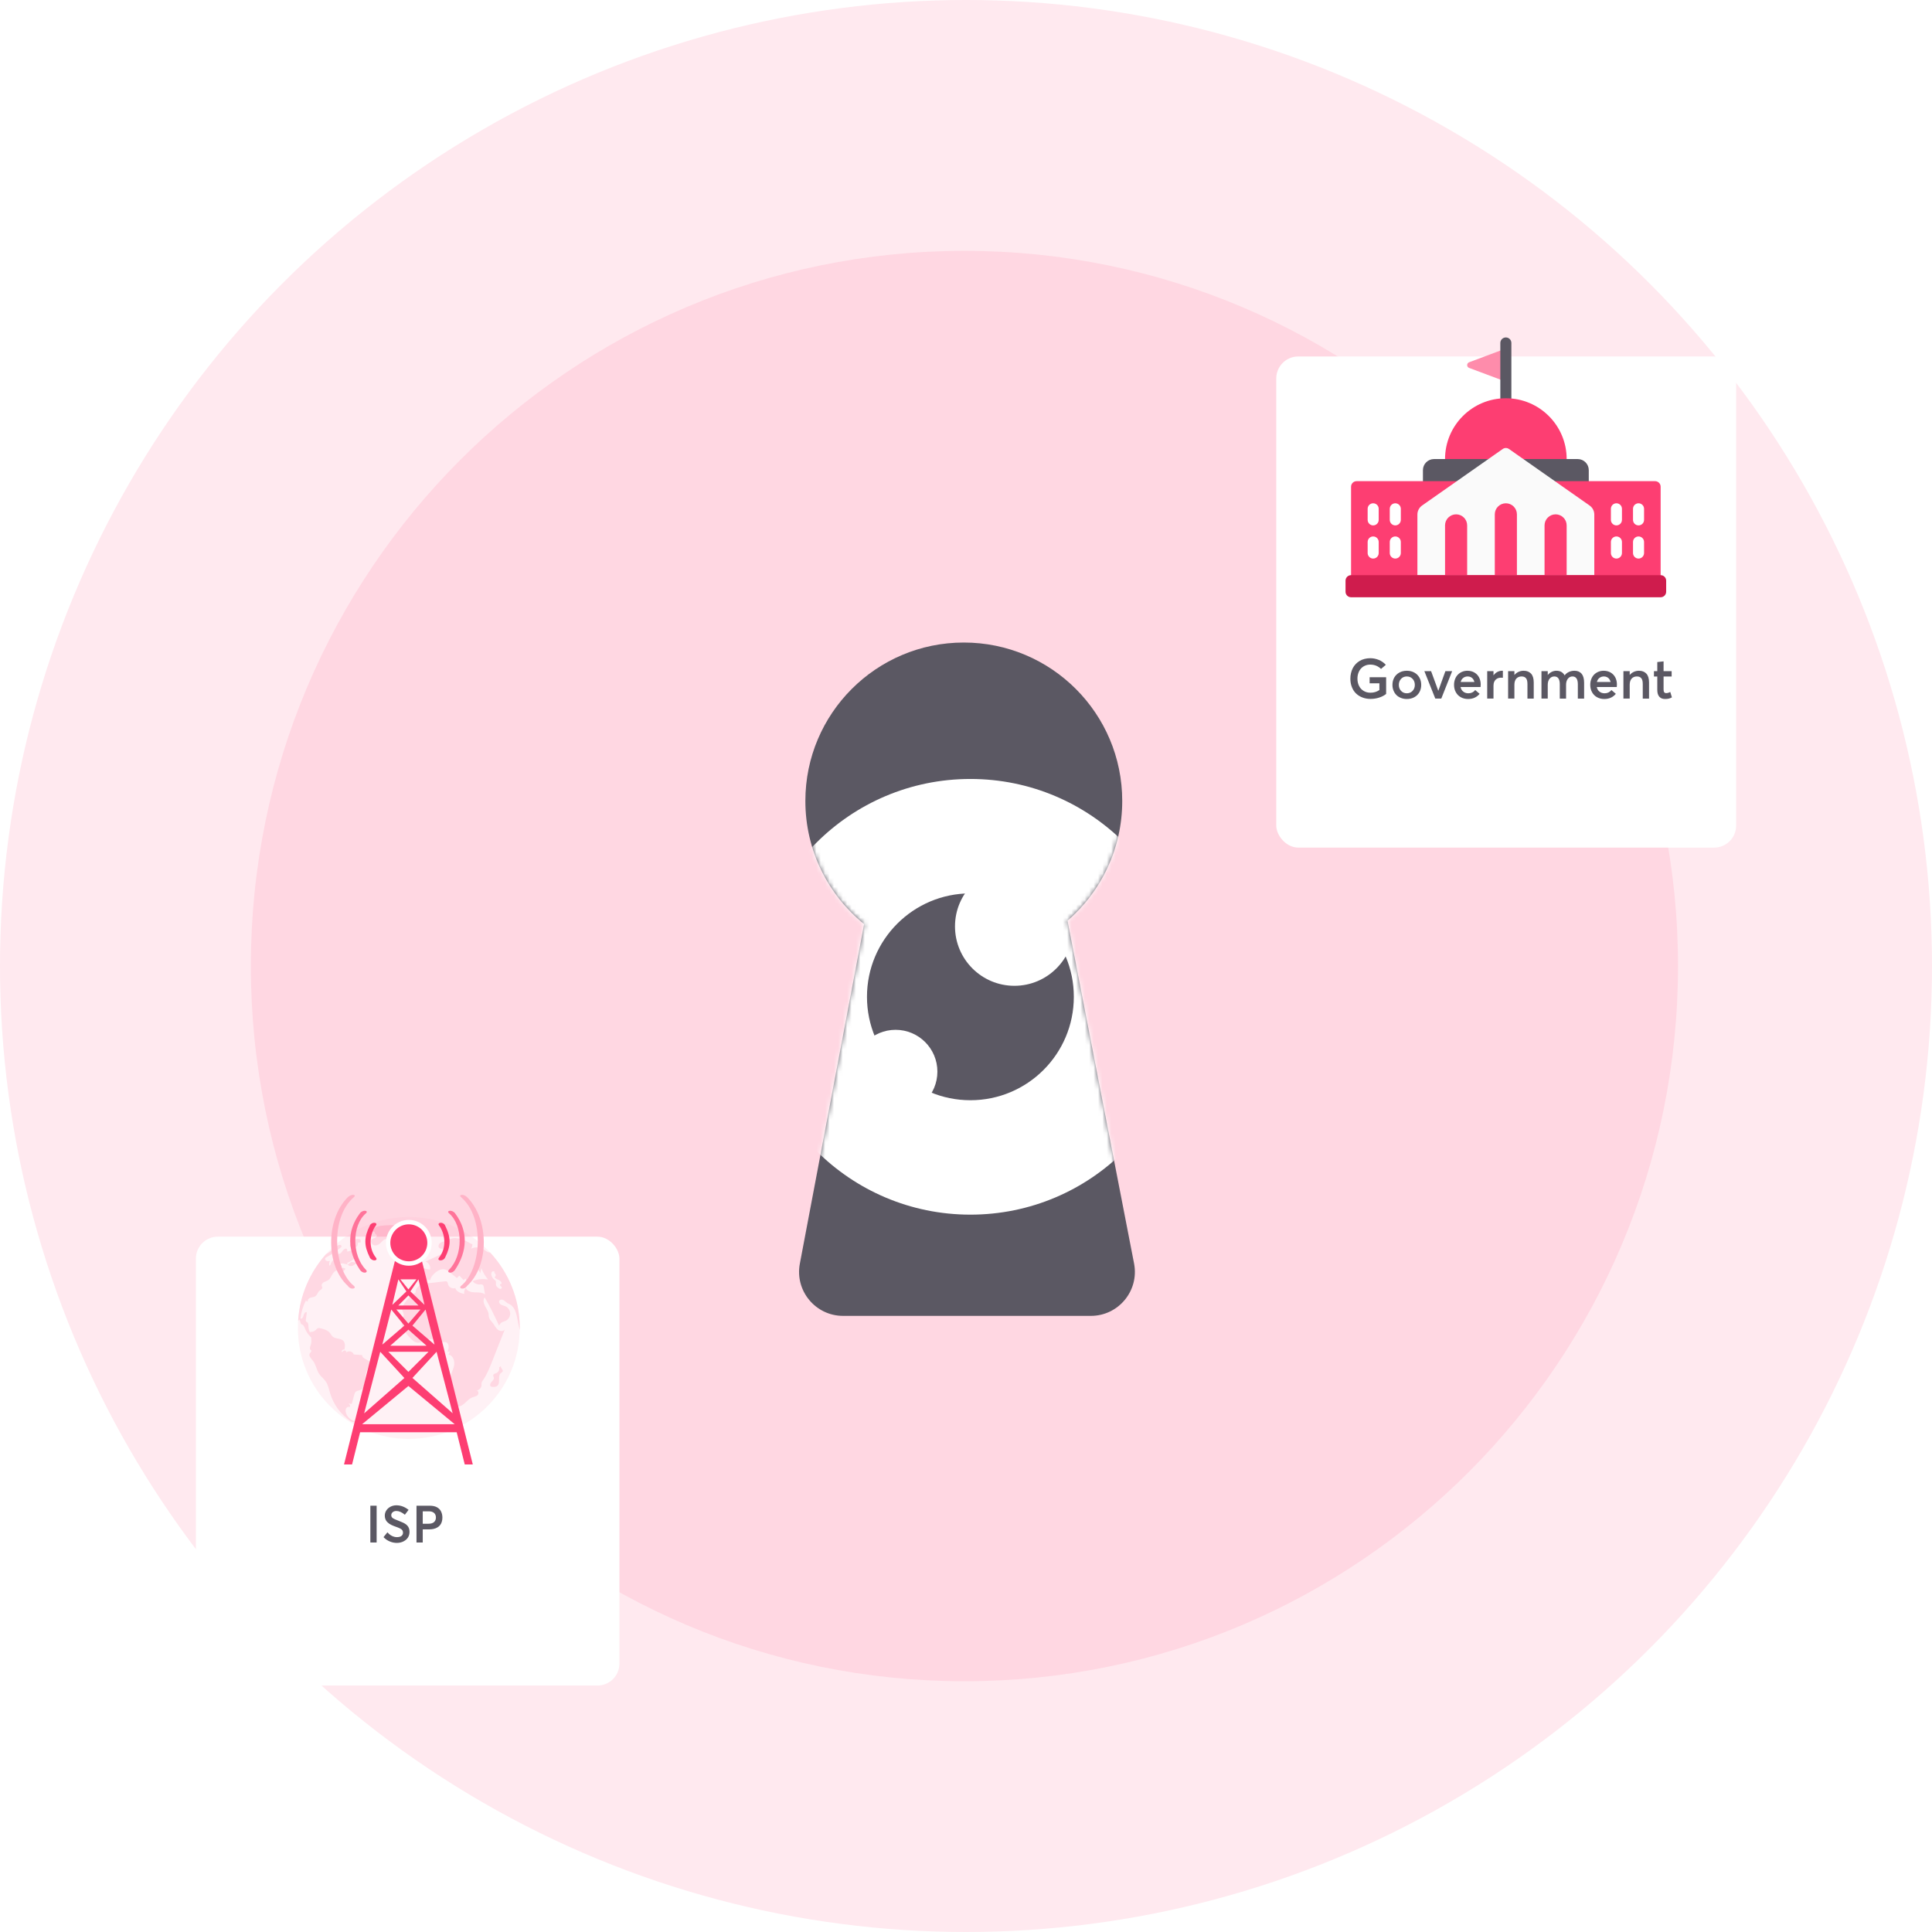 <svg width="439" height="439" viewBox="0 0 439 439" fill="none" xmlns="http://www.w3.org/2000/svg">
<circle cx="219.5" cy="219.5" r="219.5" fill="#FFE9EF"/>
<path d="M219.143 382.022C308.692 382.022 381.286 309.263 381.286 219.511C381.286 129.759 308.692 57 219.143 57C129.594 57 57 129.759 57 219.511C57 309.263 129.594 382.022 219.143 382.022Z" fill="#FFD7E2"/>
<path fill-rule="evenodd" clip-rule="evenodd" d="M242.566 209.215C250.183 202.615 255 192.87 255 182C255 162.118 238.882 146 219 146C199.118 146 183 162.118 183 182C183 193.301 188.207 203.385 196.352 209.985L181.745 287.14C180.579 293.299 185.302 299 191.571 299H247.872C254.159 299 258.887 293.266 257.688 287.094L242.566 209.215Z" fill="#5B5863"/>
<mask id="mask0_9588_46264" style="mask-type:alpha" maskUnits="userSpaceOnUse" x="181" y="146" width="77" height="153">
<path fill-rule="evenodd" clip-rule="evenodd" d="M242.566 209.215C250.183 202.615 255 192.87 255 182C255 162.118 238.882 146 219 146C199.118 146 183 162.118 183 182C183 193.301 188.207 203.385 196.352 209.985L181.745 287.14C180.579 293.299 185.302 299 191.571 299H247.872C254.159 299 258.887 293.266 257.688 287.094L242.566 209.215Z" fill="#5B5863"/>
</mask>
<g mask="url(#mask0_9588_46264)">
<circle cx="220.5" cy="226.5" r="49.5" fill="white"/>
<circle cx="220.5" cy="226.5" r="23.5" fill="#5B5863"/>
<circle cx="230.5" cy="210.5" r="13.5" fill="white"/>
<circle cx="203.5" cy="243.5" r="9.5" fill="white"/>
</g>
<g filter="url(#filter0_d_9588_46264)">
<g filter="url(#filter1_d_9588_46264)">
<rect x="44.51" y="259" width="96.242" height="102" rx="5" fill="white"/>
</g>
<path d="M84.155 348.495H85.58V340.136H84.155V348.495Z" fill="#5B5863"/>
<path d="M90.176 348.587C90.446 348.587 90.716 348.558 90.986 348.495C91.25 348.437 91.509 348.34 91.761 348.202C92.014 348.07 92.232 347.909 92.422 347.713C92.612 347.524 92.767 347.288 92.882 347.007C92.996 346.731 93.054 346.421 93.054 346.088C93.054 345.766 93.002 345.479 92.91 345.226C92.744 344.789 92.399 344.422 91.871 344.129C91.629 343.997 91.158 343.796 90.469 343.52C89.883 343.296 89.498 343.123 89.32 343.008C89.038 342.825 88.9 342.595 88.906 342.308C88.906 342.009 89.021 341.768 89.239 341.595C89.458 341.423 89.739 341.331 90.072 341.331C90.67 341.331 91.308 341.618 91.997 342.187L92.841 341.073C91.962 340.383 91.037 340.044 90.072 340.044C89.596 340.044 89.153 340.148 88.751 340.354C88.349 340.561 88.027 340.843 87.792 341.199C87.55 341.561 87.436 341.957 87.436 342.382C87.436 342.595 87.459 342.796 87.51 342.98C87.562 343.164 87.631 343.33 87.711 343.474C87.792 343.617 87.895 343.755 88.033 343.882C88.165 344.008 88.297 344.123 88.429 344.215C88.561 344.307 88.722 344.399 88.906 344.491C89.09 344.583 89.262 344.663 89.418 344.72C89.567 344.784 89.751 344.853 89.957 344.921C90.13 344.985 90.273 345.036 90.383 345.077C90.486 345.123 90.607 345.169 90.733 345.226C90.859 345.283 90.963 345.329 91.037 345.375C91.112 345.421 91.187 345.479 91.267 345.542C91.342 345.611 91.399 345.674 91.44 345.743C91.474 345.812 91.509 345.887 91.531 345.973C91.555 346.059 91.572 346.151 91.572 346.254C91.572 346.576 91.451 346.823 91.216 347.007C90.974 347.191 90.63 347.277 90.181 347.277C89.808 347.277 89.429 347.185 89.05 346.995C88.671 346.806 88.332 346.53 88.039 346.174L87.143 347.277C87.568 347.713 88.044 348.041 88.567 348.259C89.084 348.478 89.624 348.587 90.176 348.587Z" fill="#5B5863"/>
<path d="M94.639 348.495H96.058V345.513H97.5C97.862 345.513 98.195 345.479 98.506 345.41C98.816 345.341 99.092 345.237 99.344 345.094C99.591 344.956 99.804 344.778 99.976 344.571C100.149 344.364 100.287 344.111 100.378 343.818C100.47 343.531 100.522 343.204 100.522 342.848C100.522 342.583 100.493 342.336 100.447 342.107C100.396 341.877 100.321 341.658 100.223 341.452C100.126 341.251 99.999 341.067 99.844 340.906C99.683 340.745 99.499 340.607 99.293 340.492C99.086 340.377 98.845 340.291 98.569 340.228C98.293 340.171 97.989 340.136 97.667 340.136H94.639V348.495ZM96.058 344.232V341.411H97.46C97.966 341.411 98.362 341.538 98.638 341.785C98.914 342.032 99.051 342.377 99.051 342.819C99.051 343.256 98.908 343.6 98.626 343.853C98.345 344.106 97.925 344.232 97.362 344.232H96.058Z" fill="#5B5863"/>
<g opacity="0.2" clip-path="url(#clip0_9588_46264)">
<path d="M92.894 324.961C106.817 324.961 118.103 313.675 118.103 299.752C118.103 285.829 106.817 274.542 92.894 274.542C78.971 274.542 67.684 285.829 67.684 299.752C67.684 313.675 78.971 324.961 92.894 324.961Z" fill="#FFB9CC"/>
<path d="M80.642 320.907C80.638 320.917 80.631 320.923 80.626 320.932C80.664 320.942 80.701 320.955 80.739 320.962L80.642 320.907Z" fill="#E9EFF4"/>
<path d="M79.057 285.376L79.006 285.273C79.428 285.21 79.456 284.913 79.776 284.805C80.141 284.685 80.016 284.816 80.374 284.805C80.665 284.792 80.841 285.003 81.173 284.849C81.092 284.991 80.961 285.089 80.831 285.185C80.558 285.379 80.278 285.578 79.953 285.654C79.628 285.728 79.246 285.649 79.057 285.376Z" fill="#FD3E72"/>
<path d="M84.1 307.846C84.093 308.068 83.962 308.263 83.849 308.45C83.342 309.277 83.034 310.235 82.967 311.205C82.899 312.135 82.94 313.28 82.13 313.738C81.668 313.995 81.018 313.95 80.71 314.383C80.614 314.514 80.568 314.68 80.522 314.835C80.324 315.559 80.123 316.283 79.924 317.008C79.667 316.986 79.405 316.957 79.15 316.929C79.453 317.025 79.662 317.435 79.481 317.716C79.191 317.563 78.809 317.745 78.648 318.036C78.495 318.327 78.517 318.68 78.602 319.001C78.865 319.947 79.675 320.711 80.628 320.938C80.462 321.252 79.956 321.115 79.647 320.905C77.439 319.412 75.773 317.139 75.012 314.584C74.744 313.683 74.572 312.725 74.046 311.95C73.608 311.295 72.945 310.816 72.506 310.161C71.891 309.22 71.776 308.001 71.062 307.141C70.663 306.65 70.046 306.047 70.4 305.522C70.542 305.305 70.845 305.1 70.725 304.872C70.685 304.797 70.605 304.752 70.542 304.688C70.302 304.431 70.468 304.027 70.588 303.696C70.786 303.12 70.786 302.505 70.701 301.889C70.102 301.353 69.628 300.687 69.331 299.939C69.155 299.483 68.92 298.913 68.43 298.907C68.304 298.553 68.173 298.2 68.047 297.846C68.001 297.973 67.876 298.052 67.739 298.069C68.118 292.292 70.447 287.05 74.072 282.988C74.152 282.954 74.231 282.908 74.311 282.862C75.171 282.36 75.856 281.608 76.688 281.06C76.858 280.946 77.052 280.837 77.264 280.86C77.469 280.877 77.663 281.087 77.589 281.281C77.561 281.361 77.493 281.424 77.423 281.475C76.45 282.303 75.383 283.028 74.248 283.627C74.113 283.695 73.969 283.776 73.907 283.913C73.792 284.146 73.986 284.437 74.233 284.522C74.477 284.607 74.752 284.557 75.003 284.5C74.791 284.801 74.728 285.207 74.837 285.56C75.07 285.582 75.145 285.264 75.214 285.041C75.498 284.158 76.907 283.798 76.816 282.867C77.198 283.066 77.586 282.621 77.819 282.256C78.053 281.885 78.572 281.521 78.858 281.846C78.873 282.027 78.895 282.21 78.913 282.393C79.415 282.267 79.923 282.136 80.424 282.01C80.139 282.21 80.043 282.638 80.207 282.946C80.373 283.253 80.783 283.408 81.108 283.282C81.103 283.55 80.863 283.755 80.645 283.915C80.093 284.331 79.5 284.759 78.856 284.964L79.004 285.272C78.989 285.278 78.971 285.284 78.954 285.284C78.544 285.324 78.11 285.029 77.671 285.085C77.403 285.12 77.073 285.12 76.918 285.393C76.896 285.428 76.8 285.906 76.868 285.866C77.108 285.729 77.346 285.592 77.581 285.456C77.654 285.65 77.671 285.866 77.632 286.078C77.922 286.05 78.225 286.111 78.482 286.266C78.214 286.887 77.524 287.304 76.846 287.252C76.839 287.047 76.828 286.842 76.822 286.637C76.263 286.591 75.807 287.07 75.528 287.55C75.244 288.035 75.028 288.588 74.559 288.896C74.275 289.09 73.927 289.164 73.619 289.324C73.317 289.489 73.038 289.803 73.101 290.14C73.13 290.299 73.232 290.447 73.227 290.613C73.21 290.921 72.852 291.064 72.612 291.263C72.202 291.606 72.099 292.234 71.66 292.535C71.342 292.757 70.919 292.753 70.548 292.866C70.177 292.98 69.806 293.351 69.956 293.711C69.773 293.774 69.551 293.636 69.533 293.442C68.879 294.731 68.446 296.134 68.269 297.572C68.594 297.799 68.924 297.28 68.987 296.887C69.055 296.494 69.398 295.98 69.716 296.213C69.642 296.778 69.568 297.337 69.496 297.902C69.478 298.011 69.467 298.124 69.519 298.22C69.582 298.34 69.718 298.391 69.822 298.476C70.112 298.727 70.073 299.172 70.09 299.554C70.108 300.021 70.262 300.477 70.507 300.876C70.483 300.796 70.468 300.717 70.45 300.636C70.895 300.693 71.358 300.549 71.694 300.253C71.87 300.093 72.019 299.888 72.241 299.808C72.47 299.723 72.721 299.784 72.954 299.847C73.679 300.046 74.449 300.269 74.933 300.838C75.178 301.129 75.332 301.495 75.624 301.733C76.285 302.292 77.404 302.045 78.009 302.667C78.493 303.169 78.403 303.978 78.272 304.668C77.941 304.486 77.497 304.943 77.692 305.268C77.868 305.073 78.073 304.868 78.331 304.868C78.593 304.862 78.821 305.222 78.627 305.388C79.083 304.805 80.201 305.045 80.377 305.769C81.016 305.815 81.66 305.859 82.299 305.911C82.176 306.849 84.139 306.904 84.1 307.846Z" fill="#FD3E72"/>
<path d="M80.213 281.464C79.967 281.586 79.628 281.449 79.537 281.19C79.443 280.931 79.618 280.611 79.887 280.549C80.056 280.51 80.291 280.529 80.343 280.363C80.359 280.312 80.349 280.257 80.349 280.205C80.343 279.893 80.622 279.634 80.924 279.555C81.225 279.478 81.544 279.538 81.85 279.598C81.959 279.823 81.99 280.085 81.938 280.33C81.728 280.339 81.518 280.347 81.308 280.357C81.328 280.705 81.293 281.144 80.969 281.273C80.679 281.389 80.3 281.174 80.059 281.37" fill="#FD3E72"/>
<path d="M83.481 277.982C84.054 277.707 84.539 277.275 85.104 276.984C86.076 276.486 87.21 276.441 88.302 276.407C90.787 276.329 93.273 276.252 95.758 276.175C95.182 276.49 94.606 276.808 94.029 277.123C93.558 277.382 93.023 277.647 92.507 277.5C92.496 277.915 92.874 278.3 93.29 278.297C92.269 278.928 90.852 278.283 89.774 278.813C89.323 279.036 88.959 279.455 88.462 279.534C88.174 279.58 87.876 279.503 87.591 279.566C87.112 279.67 86.811 280.123 86.457 280.461C86.05 280.85 85.452 281.117 84.921 280.931C84.389 280.745 84.111 279.954 84.537 279.585C84.747 279.403 85.047 279.373 85.294 279.246C85.542 279.119 85.738 278.78 85.552 278.573C85.471 278.483 85.339 278.449 85.264 278.352C85.184 278.248 85.192 278.1 85.126 277.986C84.873 277.543 84.171 278.139 83.693 277.961" fill="#FD3E72"/>
<path d="M91.028 280.079C91.364 280.001 91.656 279.803 91.97 279.657C92.284 279.512 92.658 279.427 92.966 279.58C93.058 279.809 92.794 280.017 92.562 280.099C92.117 280.255 91.634 280.298 91.169 280.221" fill="#FD3E72"/>
<path d="M111.348 282.586C111.256 282.597 111.16 282.593 111.062 282.569C110.635 282.477 110.31 282.148 109.943 281.908C109.099 281.349 107.947 281.276 107.035 281.733C107.251 281.418 107.36 281.03 107.337 280.648L107.206 280.694C105.711 279.828 103.96 278.928 102.33 279.511C101.953 279.648 101.612 279.853 101.23 279.984C100.824 280.126 100.375 280.185 100.028 280.435C99.674 280.686 99.486 281.24 99.789 281.542C100.046 281.799 100.457 281.729 100.817 281.764C101.17 281.799 101.576 282.151 101.381 282.454C99.819 283.184 98.252 283.921 96.69 284.658C97.408 284.892 97.883 285.706 97.728 286.447C97.203 286.539 96.696 286.22 96.166 286.186C95.396 286.146 94.661 286.825 94.645 287.595C94.623 288.365 95.33 289.076 96.1 289.065C96.676 289.059 97.241 288.712 97.799 288.859C97.822 288.333 98.181 287.888 98.55 287.513C99.269 286.793 100.294 286.143 101.254 286.496C101.568 286.61 101.836 286.821 102.098 287.031C102.674 287.487 103.25 287.948 103.827 288.41C104.01 288.223 104.192 288.033 104.375 287.852C104.689 288.183 105.003 288.513 105.322 288.849C105.481 288.74 105.647 288.638 105.806 288.529C105.92 288.825 106.04 289.116 106.155 289.412C106.201 289.087 106.24 288.769 106.279 288.448C106.657 288.459 107.056 288.47 107.397 288.3C107.739 288.134 107.99 287.724 107.846 287.371C107.772 287.183 107.595 287.034 107.561 286.834C107.487 286.435 108.056 286.162 108.427 286.343C108.792 286.52 108.975 286.937 109.129 287.319C109.214 286.93 109.293 286.548 109.38 286.16C109.737 287.098 110.251 287.975 110.89 288.745C109.721 288.523 108.489 288.65 107.395 289.1C107.744 289.591 108.342 289.881 108.941 289.857C109.21 289.851 109.506 289.79 109.712 289.96C109.866 290.091 109.906 290.302 109.934 290.497C110.026 291.044 110.117 291.585 110.202 292.127C109.585 291.62 108.697 291.677 107.892 291.661C107.087 291.639 106.147 291.417 105.85 290.67C105.531 291.03 105.389 291.543 105.481 292.022C104.648 291.824 103.69 291.505 103.45 290.683C102.8 290.923 101.991 290.508 101.814 289.84C101.751 289.607 101.733 289.321 101.528 289.196C101.404 289.122 101.243 289.133 101.094 289.151C99.857 289.294 98.625 289.431 97.394 289.575C96.722 289.655 96.026 289.736 95.433 290.066C94.839 290.391 94.367 291.03 94.435 291.704C93.301 292.377 92.338 293.353 91.688 294.5C91.483 294.853 91.306 295.259 91.387 295.658C91.443 295.966 91.648 296.228 91.712 296.531C91.82 297.05 91.524 297.552 91.399 298.064C91.046 299.524 92.153 300.899 93.181 302.003C93.665 302.516 94.225 303.075 94.932 303.103C95.371 303.12 95.787 302.926 96.198 302.765C97.372 302.303 98.65 302.091 99.909 302.142C99.624 302.364 99.92 302.849 100.275 302.923C100.629 302.997 101.011 302.882 101.353 303.002C102.134 303.281 102.027 304.427 101.673 305.175C101.85 305.14 102.033 305.105 102.215 305.072C102.118 305.323 102.02 305.574 101.924 305.819C102.996 305.954 103.401 307.363 103.152 308.418C102.907 309.473 102.281 310.442 102.264 311.526C102.259 312.119 102.44 312.695 102.623 313.259C103.081 314.69 103.537 316.121 103.995 317.557C105.273 317.71 106.006 316.085 107.193 315.577C107.638 315.383 108.162 315.343 108.511 315.012C108.847 314.693 108.738 313.945 108.306 313.945C108.893 313.882 109.394 313.346 109.412 312.752C109.418 312.587 109.394 312.421 109.416 312.257C109.456 312.023 109.604 311.818 109.746 311.618C110.652 310.317 111.239 308.828 111.826 307.357C111.979 306.963 112.134 306.576 112.287 306.182C112.867 304.716 113.443 303.256 114.024 301.79C114.251 301.214 114.48 300.644 114.707 300.067C114.393 300.586 113.573 300.518 113.104 300.13C112.631 299.743 112.385 299.155 112.014 298.67C111.7 298.254 111.277 297.885 111.129 297.376C111.043 297.086 111.059 296.772 111.009 296.469C110.893 295.813 110.461 295.267 110.164 294.673C109.868 294.08 109.713 293.312 110.13 292.791C111.329 294.883 112.419 297.037 113.406 299.245C113.514 298.902 113.765 298.606 114.084 298.44C114.318 298.314 114.58 298.263 114.826 298.161C115.476 297.875 115.926 297.186 115.926 296.479C115.919 295.772 115.47 295.082 114.813 294.803C114.488 294.666 114.117 294.621 113.81 294.432C113.502 294.251 113.279 293.834 113.473 293.531C113.655 293.245 114.095 293.252 114.397 293.411C114.699 293.577 114.922 293.856 115.206 294.044C115.411 294.181 115.651 294.271 115.873 294.397C117.077 295.087 117.374 296.655 117.627 298.023C117.764 298.759 117.919 299.489 118.102 300.207C118.108 300.053 118.106 299.893 118.106 299.74C118.1 293.11 115.536 287.083 111.348 282.586ZM113.656 290.871C113.491 290.859 113.338 290.751 113.205 290.648C112.989 290.478 112.771 290.277 112.708 290.009C112.634 289.69 112.787 289.324 112.617 289.04C112.536 288.903 112.394 288.818 112.274 288.721C111.96 288.47 111.731 288.111 111.646 287.724C111.572 287.382 111.679 286.926 112.028 286.869C112.194 286.84 112.375 286.932 112.449 287.085L112.216 287.211C112.609 287.257 112.792 287.85 112.49 288.106C112.451 288.145 112.399 288.18 112.399 288.237C112.399 288.272 112.421 288.305 112.451 288.328C112.695 288.597 113.062 288.693 113.38 288.863C113.699 289.029 114.013 289.337 113.963 289.69C113.86 289.73 113.764 289.764 113.661 289.804C113.552 289.913 113.639 290.107 113.753 290.214C113.866 290.321 114.015 290.43 114.021 290.59C114.021 290.762 113.827 290.882 113.656 290.871Z" fill="#FD3E72"/>
<path d="M113.82 308.414L113.409 308.706C113.552 309.211 113.265 309.803 112.777 310C112.52 310.104 112.178 310.15 112.091 310.414C112.018 310.638 112.192 310.865 112.216 311.098C112.254 311.487 111.891 311.777 111.629 312.066C111.367 312.354 111.228 312.897 111.577 313.071C111.657 313.112 111.75 313.12 111.84 313.128C112.219 313.161 112.634 313.172 112.943 312.951C113.83 312.318 112.987 310.601 113.863 309.951C113.988 309.86 114.144 309.793 114.212 309.655C114.418 309.246 113.656 308.84 113.82 308.414Z" fill="#FD3E72"/>
</g>
<path fill-rule="evenodd" clip-rule="evenodd" d="M90.972 279.557H92.801H94.629L100.115 301.5L107.43 330.758H78.172L85.486 301.5L90.972 279.557ZM81.829 323.443H103.772L105.601 330.757H80.001L81.829 323.443ZM92.801 312.929L82.286 321.615H103.315L92.801 312.929ZM88.229 305.157L92.8 309.728L97.372 305.157H88.229ZM92.801 300.128L88.686 303.785H96.915L92.801 300.128ZM90.058 295.557L92.801 298.757L95.544 295.557H90.058ZM92.801 292.357L90.515 294.642H95.087L92.801 292.357ZM90.972 288.699L92.801 290.985L94.629 288.699H90.972ZM93.258 291.442L96.458 294.5L95.086 288.699L93.258 291.442ZM89.144 294.5L92.344 291.442L90.516 288.699L89.144 294.5ZM93.715 299.214L98.733 303.53L96.698 295.557L93.715 299.214ZM86.868 303.53L91.886 299.214L88.903 295.557L86.868 303.53ZM93.715 311.1L102.859 319.133L99.201 305.157L93.715 311.1ZM82.743 319.152L91.887 311.119L86.401 305.157L82.743 319.152Z" fill="#FD3E72"/>
<path d="M92.895 285.103C90.299 285.103 88.193 282.998 88.193 280.401C88.193 277.804 90.299 275.699 92.895 275.699C95.492 275.699 97.597 277.804 97.597 280.401C97.597 282.998 95.492 285.103 92.895 285.103Z" fill="#FD3E72" stroke="white"/>
<path d="M101.131 276.449C100.673 275.534 99.249 275.768 99.759 276.449C101.13 278.277 101.588 281.477 99.759 283.763C99.153 284.521 100.673 284.677 101.131 283.763C102.502 281.02 102.502 279.192 101.131 276.449Z" fill="#FD3E72"/>
<path d="M103.416 273.705C102.715 272.77 101.309 273.075 102.044 273.705C105.244 276.448 105.244 283.305 102.044 286.505C101.358 287.192 102.69 287.595 103.416 286.505C106.159 282.391 106.502 277.819 103.416 273.705Z" fill="#FF749A"/>
<path d="M106.16 270.048C105.334 269.222 104.053 269.418 104.788 270.048C110.274 274.749 109.36 286.505 104.788 290.163C104.03 290.769 105.434 291.252 106.16 290.163C111.188 285.591 111.188 275.077 106.16 270.048Z" fill="#FFB3C7"/>
<path d="M84.048 276.449C84.505 275.534 85.93 275.768 85.419 276.449C84.048 278.277 83.591 281.477 85.419 283.763C86.026 284.521 84.505 284.677 84.048 283.763C82.676 281.02 82.676 279.192 84.048 276.449Z" fill="#FD3E72"/>
<path d="M81.763 273.705C82.463 272.77 83.87 273.075 83.134 273.705C79.934 276.448 79.934 283.305 83.134 286.505C83.82 287.192 82.489 287.595 81.763 286.505C79.019 282.391 78.677 277.819 81.763 273.705Z" fill="#FF749A"/>
<path d="M79.019 270.048C79.845 269.222 81.126 269.418 80.39 270.048C74.904 274.749 75.818 286.505 80.39 290.163C81.148 290.769 79.745 291.252 79.019 290.163C73.991 285.591 73.99 275.077 79.019 270.048Z" fill="#FFB3C7"/>
</g>
<g filter="url(#filter2_d_9588_46264)">
<g filter="url(#filter3_d_9588_46264)">
<rect x="291" y="57" width="104.495" height="111.596" rx="5" fill="white"/>
</g>
<path d="M343.168 75.188L334.82 78.315C334.552 78.415 334.374 78.67 334.374 78.956C334.374 79.242 334.552 79.497 334.82 79.597L343.168 82.724" fill="#FE8CAB"/>
<path d="M343.168 87.748C342.474 87.748 341.912 87.186 341.912 86.492V73.931C341.912 73.237 342.474 72.675 343.168 72.675C343.861 72.675 344.424 73.237 344.424 73.931V86.492C344.424 87.186 343.861 87.748 343.168 87.748Z" fill="#5B5863"/>
<path d="M356.986 100.31L343.168 102.822L329.351 100.31C329.351 92.678 335.537 86.492 343.168 86.492C350.799 86.492 356.986 92.678 356.986 100.31Z" fill="#FD3E72"/>
<path d="M362.01 102.822V107.847H324.326V102.822C324.33 101.436 325.453 100.314 326.838 100.31H359.498C360.884 100.314 362.006 101.436 362.01 102.822Z" fill="#5B5863"/>
<path d="M378.34 106.59V129.201H307.996V106.59C307.996 105.896 308.558 105.334 309.252 105.334H377.083C377.777 105.334 378.34 105.896 378.34 106.59Z" fill="#FD3E72"/>
<path d="M363.266 126.688V112.921C363.266 112.102 362.866 111.335 362.196 110.865L343.88 98.022C343.452 97.723 342.884 97.723 342.456 98.022L324.14 110.861C323.468 111.332 323.069 112.101 323.07 112.921L323.07 126.688" fill="#FAFAFA"/>
<path d="M331.863 112.871C333.25 112.871 334.375 113.996 334.375 115.383V126.688H329.351V115.383C329.351 113.996 330.475 112.871 331.863 112.871Z" fill="#FD3E72"/>
<path d="M354.473 112.871C355.861 112.871 356.985 113.996 356.985 115.383V126.688H351.961V115.383C351.961 113.996 353.086 112.871 354.473 112.871Z" fill="#FD3E72"/>
<path d="M343.169 110.359C344.556 110.359 345.681 111.484 345.681 112.871V126.689H340.656V112.871C340.656 111.484 341.781 110.359 343.169 110.359Z" fill="#FD3E72"/>
<path d="M313.021 115.383C312.328 115.383 311.765 114.821 311.765 114.127V111.615C311.765 110.921 312.328 110.359 313.021 110.359C313.715 110.359 314.277 110.921 314.277 111.615V114.127C314.277 114.821 313.715 115.383 313.021 115.383Z" fill="white"/>
<path d="M318.047 115.383C317.353 115.383 316.791 114.821 316.791 114.127V111.615C316.791 110.921 317.353 110.359 318.047 110.359C318.74 110.359 319.303 110.921 319.303 111.615V114.127C319.303 114.821 318.74 115.383 318.047 115.383Z" fill="white"/>
<path d="M313.021 122.92C312.328 122.92 311.765 122.357 311.765 121.663V119.151C311.765 118.457 312.328 117.895 313.021 117.895C313.715 117.895 314.277 118.457 314.277 119.151V121.663C314.277 122.357 313.715 122.92 313.021 122.92Z" fill="white"/>
<path d="M318.047 122.92C317.353 122.92 316.791 122.357 316.791 121.663V119.151C316.791 118.457 317.353 117.895 318.047 117.895C318.74 117.895 319.303 118.457 319.303 119.151V121.663C319.303 122.357 318.74 122.92 318.047 122.92Z" fill="white"/>
<path d="M368.292 115.383C367.599 115.383 367.036 114.821 367.036 114.127V111.615C367.036 110.921 367.599 110.359 368.292 110.359C368.986 110.359 369.548 110.921 369.548 111.615V114.127C369.548 114.821 368.986 115.383 368.292 115.383Z" fill="white"/>
<path d="M373.317 115.383C372.623 115.383 372.061 114.821 372.061 114.127V111.615C372.061 110.921 372.623 110.359 373.317 110.359C374.01 110.359 374.573 110.921 374.573 111.615V114.127C374.573 114.821 374.01 115.383 373.317 115.383Z" fill="white"/>
<path d="M368.292 122.92C367.599 122.92 367.036 122.357 367.036 121.663V119.151C367.036 118.457 367.599 117.895 368.292 117.895C368.986 117.895 369.548 118.457 369.548 119.151V121.663C369.548 122.357 368.986 122.92 368.292 122.92Z" fill="white"/>
<path d="M373.317 122.92C372.623 122.92 372.061 122.357 372.061 121.663V119.151C372.061 118.457 372.623 117.895 373.317 117.895C374.01 117.895 374.573 118.457 374.573 119.151V121.663C374.573 122.357 374.01 122.92 373.317 122.92Z" fill="white"/>
<path d="M378.339 126.688H307.996C307.302 126.688 306.74 127.251 306.74 127.945V130.457C306.74 131.151 307.302 131.713 307.996 131.713H378.339C379.033 131.713 379.596 131.151 379.596 130.457V127.945C379.596 127.251 379.033 126.688 378.339 126.688Z" fill="#CF1C4D"/>
<path d="M312.413 154.811C313.099 154.811 313.759 154.712 314.389 154.506C315.018 154.306 315.542 154.026 315.966 153.677V149.888H312.214V151.271H314.432V152.798C313.834 153.203 313.161 153.403 312.413 153.403C311.821 153.403 311.297 153.266 310.842 152.985C310.387 152.705 310.038 152.325 309.802 151.838C309.565 151.358 309.446 150.816 309.446 150.212C309.446 149.732 309.521 149.289 309.671 148.884C309.82 148.485 310.02 148.149 310.282 147.875C310.543 147.6 310.849 147.388 311.204 147.239C311.559 147.089 311.939 147.014 312.351 147.014C313.317 147.014 314.133 147.345 314.806 147.999L315.897 147.064C315.442 146.572 314.906 146.198 314.283 145.942C313.66 145.693 313.018 145.562 312.357 145.562C311.896 145.562 311.466 145.618 311.054 145.724C310.643 145.83 310.275 145.98 309.945 146.179C309.615 146.379 309.315 146.616 309.054 146.89C308.786 147.17 308.561 147.482 308.387 147.825C308.212 148.167 308.075 148.541 307.982 148.947C307.882 149.352 307.838 149.775 307.838 150.212C307.838 150.916 307.951 151.558 308.187 152.138C308.418 152.723 308.736 153.21 309.147 153.596C309.559 153.982 310.038 154.282 310.599 154.493C311.16 154.705 311.765 154.811 312.413 154.811Z" fill="#5B5863"/>
<path d="M320.671 154.83C321.294 154.83 321.855 154.699 322.354 154.431C322.853 154.163 323.239 153.783 323.519 153.297C323.794 152.811 323.937 152.25 323.937 151.626C323.937 151.003 323.794 150.442 323.519 149.95C323.239 149.464 322.853 149.084 322.36 148.816C321.862 148.548 321.301 148.411 320.671 148.411C320.023 148.411 319.45 148.554 318.951 148.834C318.452 149.115 318.066 149.495 317.798 149.981C317.53 150.467 317.399 151.016 317.399 151.626C317.399 152.081 317.474 152.505 317.636 152.898C317.792 153.297 318.01 153.633 318.29 153.92C318.571 154.207 318.92 154.425 319.331 154.587C319.742 154.749 320.185 154.83 320.671 154.83ZM320.671 153.534C320.141 153.534 319.705 153.353 319.362 152.985C319.02 152.624 318.851 152.169 318.851 151.626C318.851 151.078 319.02 150.623 319.356 150.255C319.693 149.894 320.129 149.707 320.671 149.707C321.188 149.707 321.618 149.888 321.967 150.243C322.31 150.604 322.485 151.066 322.485 151.626C322.485 152.181 322.31 152.636 321.961 152.998C321.612 153.359 321.182 153.534 320.671 153.534Z" fill="#5B5863"/>
<path d="M329.428 148.504L327.832 152.942H327.807L326.181 148.504H324.654L327.134 154.73H328.499L330.967 148.504H329.428Z" fill="#5B5863"/>
<path d="M337.455 151.545C337.455 150.947 337.331 150.405 337.088 149.931C336.838 149.458 336.489 149.09 336.028 148.816C335.567 148.548 335.031 148.411 334.433 148.411C334.002 148.411 333.604 148.492 333.23 148.647C332.856 148.803 332.532 149.021 332.264 149.296C331.989 149.576 331.777 149.913 331.628 150.311C331.472 150.71 331.397 151.147 331.397 151.614C331.397 152.25 331.534 152.817 331.815 153.309C332.089 153.802 332.469 154.176 332.955 154.437C333.435 154.699 333.978 154.83 334.582 154.83C335.162 154.83 335.673 154.724 336.115 154.512C336.558 154.3 336.919 154.014 337.206 153.652L336.209 152.798C335.816 153.291 335.299 153.534 334.657 153.534C334.196 153.534 333.809 153.409 333.491 153.153C333.174 152.904 332.968 152.555 332.881 152.113H337.418C337.443 151.963 337.455 151.776 337.455 151.545ZM334.507 149.707C334.769 149.707 335.006 149.763 335.218 149.869C335.43 149.975 335.598 150.118 335.729 150.305C335.86 150.492 335.959 150.71 336.022 150.96H332.906C333.005 150.561 333.198 150.255 333.485 150.037C333.772 149.819 334.108 149.707 334.507 149.707Z" fill="#5B5863"/>
<path d="M342.317 148.411C341.936 148.411 341.581 148.504 341.245 148.679C340.908 148.853 340.621 149.109 340.378 149.439H340.36V148.504H338.932V154.73H340.36V151.776C340.36 151.44 340.422 151.134 340.553 150.866C340.684 150.598 340.877 150.386 341.139 150.224C341.4 150.068 341.706 149.987 342.061 149.987C342.186 149.987 342.329 149.994 342.491 150.006V148.417C342.454 148.417 342.398 148.411 342.317 148.411Z" fill="#5B5863"/>
<path d="M347.215 148.411C346.804 148.411 346.424 148.492 346.062 148.654C345.701 148.816 345.389 149.052 345.128 149.358H345.109V148.504H343.682V154.73H345.109V151.602C345.109 151.302 345.146 151.034 345.221 150.791C345.296 150.554 345.408 150.355 345.551 150.193C345.688 150.037 345.863 149.919 346.062 149.832C346.262 149.751 346.48 149.707 346.723 149.707C346.947 149.707 347.134 149.738 347.296 149.794C347.458 149.856 347.596 149.95 347.72 150.081C347.839 150.212 347.926 150.386 347.988 150.611C348.044 150.835 348.075 151.109 348.075 151.433V154.737H349.503V151.066C349.503 150.168 349.297 149.501 348.892 149.065C348.487 148.629 347.926 148.411 347.215 148.411Z" fill="#5B5863"/>
<path d="M358.764 148.411C358.303 148.411 357.879 148.504 357.499 148.679C357.113 148.853 356.795 149.109 356.533 149.445H356.508C356.134 148.76 355.517 148.411 354.651 148.411C354.283 148.411 353.928 148.498 353.591 148.66C353.255 148.822 352.956 149.059 352.706 149.364H352.688V148.504H351.26V154.73H352.688V151.626C352.688 151.034 352.825 150.567 353.105 150.224C353.386 149.881 353.747 149.707 354.183 149.707C355.006 149.707 355.424 150.305 355.424 151.489V154.737H356.851V151.626C356.851 151.034 356.988 150.567 357.262 150.224C357.536 149.881 357.885 149.707 358.303 149.707C359.113 149.707 359.525 150.305 359.525 151.489V154.737H360.952V151.128C360.952 150.218 360.759 149.539 360.385 149.09C360.005 148.641 359.462 148.411 358.764 148.411Z" fill="#5B5863"/>
<path d="M368.406 151.545C368.406 150.947 368.281 150.405 368.038 149.931C367.789 149.458 367.44 149.09 366.979 148.816C366.518 148.548 365.982 148.411 365.383 148.411C364.953 148.411 364.554 148.492 364.18 148.647C363.806 148.803 363.482 149.021 363.214 149.296C362.94 149.576 362.728 149.913 362.579 150.311C362.423 150.71 362.348 151.147 362.348 151.614C362.348 152.25 362.485 152.817 362.766 153.309C363.04 153.802 363.42 154.176 363.906 154.437C364.386 154.699 364.928 154.83 365.533 154.83C366.112 154.83 366.623 154.724 367.066 154.512C367.508 154.3 367.87 154.014 368.157 153.652L367.159 152.798C366.767 153.291 366.25 153.534 365.608 153.534C365.146 153.534 364.76 153.409 364.442 153.153C364.124 152.904 363.919 152.555 363.831 152.113H368.369C368.393 151.963 368.406 151.776 368.406 151.545ZM365.458 149.707C365.72 149.707 365.957 149.763 366.168 149.869C366.38 149.975 366.549 150.118 366.68 150.305C366.81 150.492 366.91 150.71 366.972 150.96H363.856C363.956 150.561 364.149 150.255 364.436 150.037C364.723 149.819 365.059 149.707 365.458 149.707Z" fill="#5B5863"/>
<path d="M373.417 148.411C373.006 148.411 372.625 148.492 372.264 148.654C371.902 148.816 371.591 149.052 371.329 149.358H371.31V148.504H369.883V154.73H371.31V151.602C371.31 151.302 371.348 151.034 371.422 150.791C371.497 150.554 371.609 150.355 371.753 150.193C371.89 150.037 372.064 149.919 372.264 149.832C372.463 149.751 372.681 149.707 372.925 149.707C373.149 149.707 373.336 149.738 373.498 149.794C373.66 149.856 373.797 149.95 373.922 150.081C374.04 150.212 374.127 150.386 374.19 150.611C374.246 150.835 374.277 151.109 374.277 151.433V154.737H375.704V151.066C375.704 150.168 375.499 149.501 375.093 149.065C374.688 148.629 374.127 148.411 373.417 148.411Z" fill="#5B5863"/>
<path d="M379.319 154.83C379.687 154.83 379.986 154.799 380.217 154.737C380.447 154.674 380.678 154.587 380.902 154.462L380.528 153.228C380.192 153.409 379.88 153.496 379.606 153.496C379.4 153.496 379.251 153.434 379.151 153.297C379.051 153.166 379.007 152.942 379.007 152.63V149.719H380.84V148.504H379.007V146.279L377.58 146.435V148.504H376.82V149.719H377.58V152.761C377.58 153.446 377.73 153.957 378.035 154.306C378.341 154.655 378.771 154.83 379.319 154.83Z" fill="#5B5863"/>
</g>
<defs>
<filter id="filter0_d_9588_46264" x="37.51" y="254" width="110.242" height="116" filterUnits="userSpaceOnUse" color-interpolation-filters="sRGB">
<feFlood flood-opacity="0" result="BackgroundImageFix"/>
<feColorMatrix in="SourceAlpha" type="matrix" values="0 0 0 0 0 0 0 0 0 0 0 0 0 0 0 0 0 0 127 0" result="hardAlpha"/>
<feOffset dy="2"/>
<feGaussianBlur stdDeviation="3.5"/>
<feColorMatrix type="matrix" values="0 0 0 0 0 0 0 0 0 0 0 0 0 0 0 0 0 0 0.15 0"/>
<feBlend mode="normal" in2="BackgroundImageFix" result="effect1_dropShadow_9588_46264"/>
<feBlend mode="normal" in="SourceGraphic" in2="effect1_dropShadow_9588_46264" result="shape"/>
</filter>
<filter id="filter1_d_9588_46264" x="15.51" y="250" width="154.242" height="160" filterUnits="userSpaceOnUse" color-interpolation-filters="sRGB">
<feFlood flood-opacity="0" result="BackgroundImageFix"/>
<feColorMatrix in="SourceAlpha" type="matrix" values="0 0 0 0 0 0 0 0 0 0 0 0 0 0 0 0 0 0 127 0" result="hardAlpha"/>
<feOffset dy="20"/>
<feGaussianBlur stdDeviation="14.5"/>
<feColorMatrix type="matrix" values="0 0 0 0 0.138 0 0 0 0 0.138 0 0 0 0 0.138 0 0 0 0.07 0"/>
<feBlend mode="normal" in2="BackgroundImageFix" result="effect1_dropShadow_9588_46264"/>
<feBlend mode="normal" in="SourceGraphic" in2="effect1_dropShadow_9588_46264" result="shape"/>
</filter>
<filter id="filter2_d_9588_46264" x="281" y="52" width="122.495" height="129.596" filterUnits="userSpaceOnUse" color-interpolation-filters="sRGB">
<feFlood flood-opacity="0" result="BackgroundImageFix"/>
<feColorMatrix in="SourceAlpha" type="matrix" values="0 0 0 0 0 0 0 0 0 0 0 0 0 0 0 0 0 0 127 0" result="hardAlpha"/>
<feOffset dx="-1" dy="4"/>
<feGaussianBlur stdDeviation="4.5"/>
<feColorMatrix type="matrix" values="0 0 0 0 0 0 0 0 0 0 0 0 0 0 0 0 0 0 0.2 0"/>
<feBlend mode="normal" in2="BackgroundImageFix" result="effect1_dropShadow_9588_46264"/>
<feBlend mode="normal" in="SourceGraphic" in2="effect1_dropShadow_9588_46264" result="shape"/>
</filter>
<filter id="filter3_d_9588_46264" x="262" y="48" width="162.495" height="169.596" filterUnits="userSpaceOnUse" color-interpolation-filters="sRGB">
<feFlood flood-opacity="0" result="BackgroundImageFix"/>
<feColorMatrix in="SourceAlpha" type="matrix" values="0 0 0 0 0 0 0 0 0 0 0 0 0 0 0 0 0 0 127 0" result="hardAlpha"/>
<feOffset dy="20"/>
<feGaussianBlur stdDeviation="14.5"/>
<feColorMatrix type="matrix" values="0 0 0 0 0.138 0 0 0 0 0.138 0 0 0 0 0.138 0 0 0 0.07 0"/>
<feBlend mode="normal" in2="BackgroundImageFix" result="effect1_dropShadow_9588_46264"/>
<feBlend mode="normal" in="SourceGraphic" in2="effect1_dropShadow_9588_46264" result="shape"/>
</filter>
<clipPath id="clip0_9588_46264">
<rect width="50.423" height="50.423" fill="white" transform="translate(67.684 274.542)"/>
</clipPath>
</defs>
</svg>
